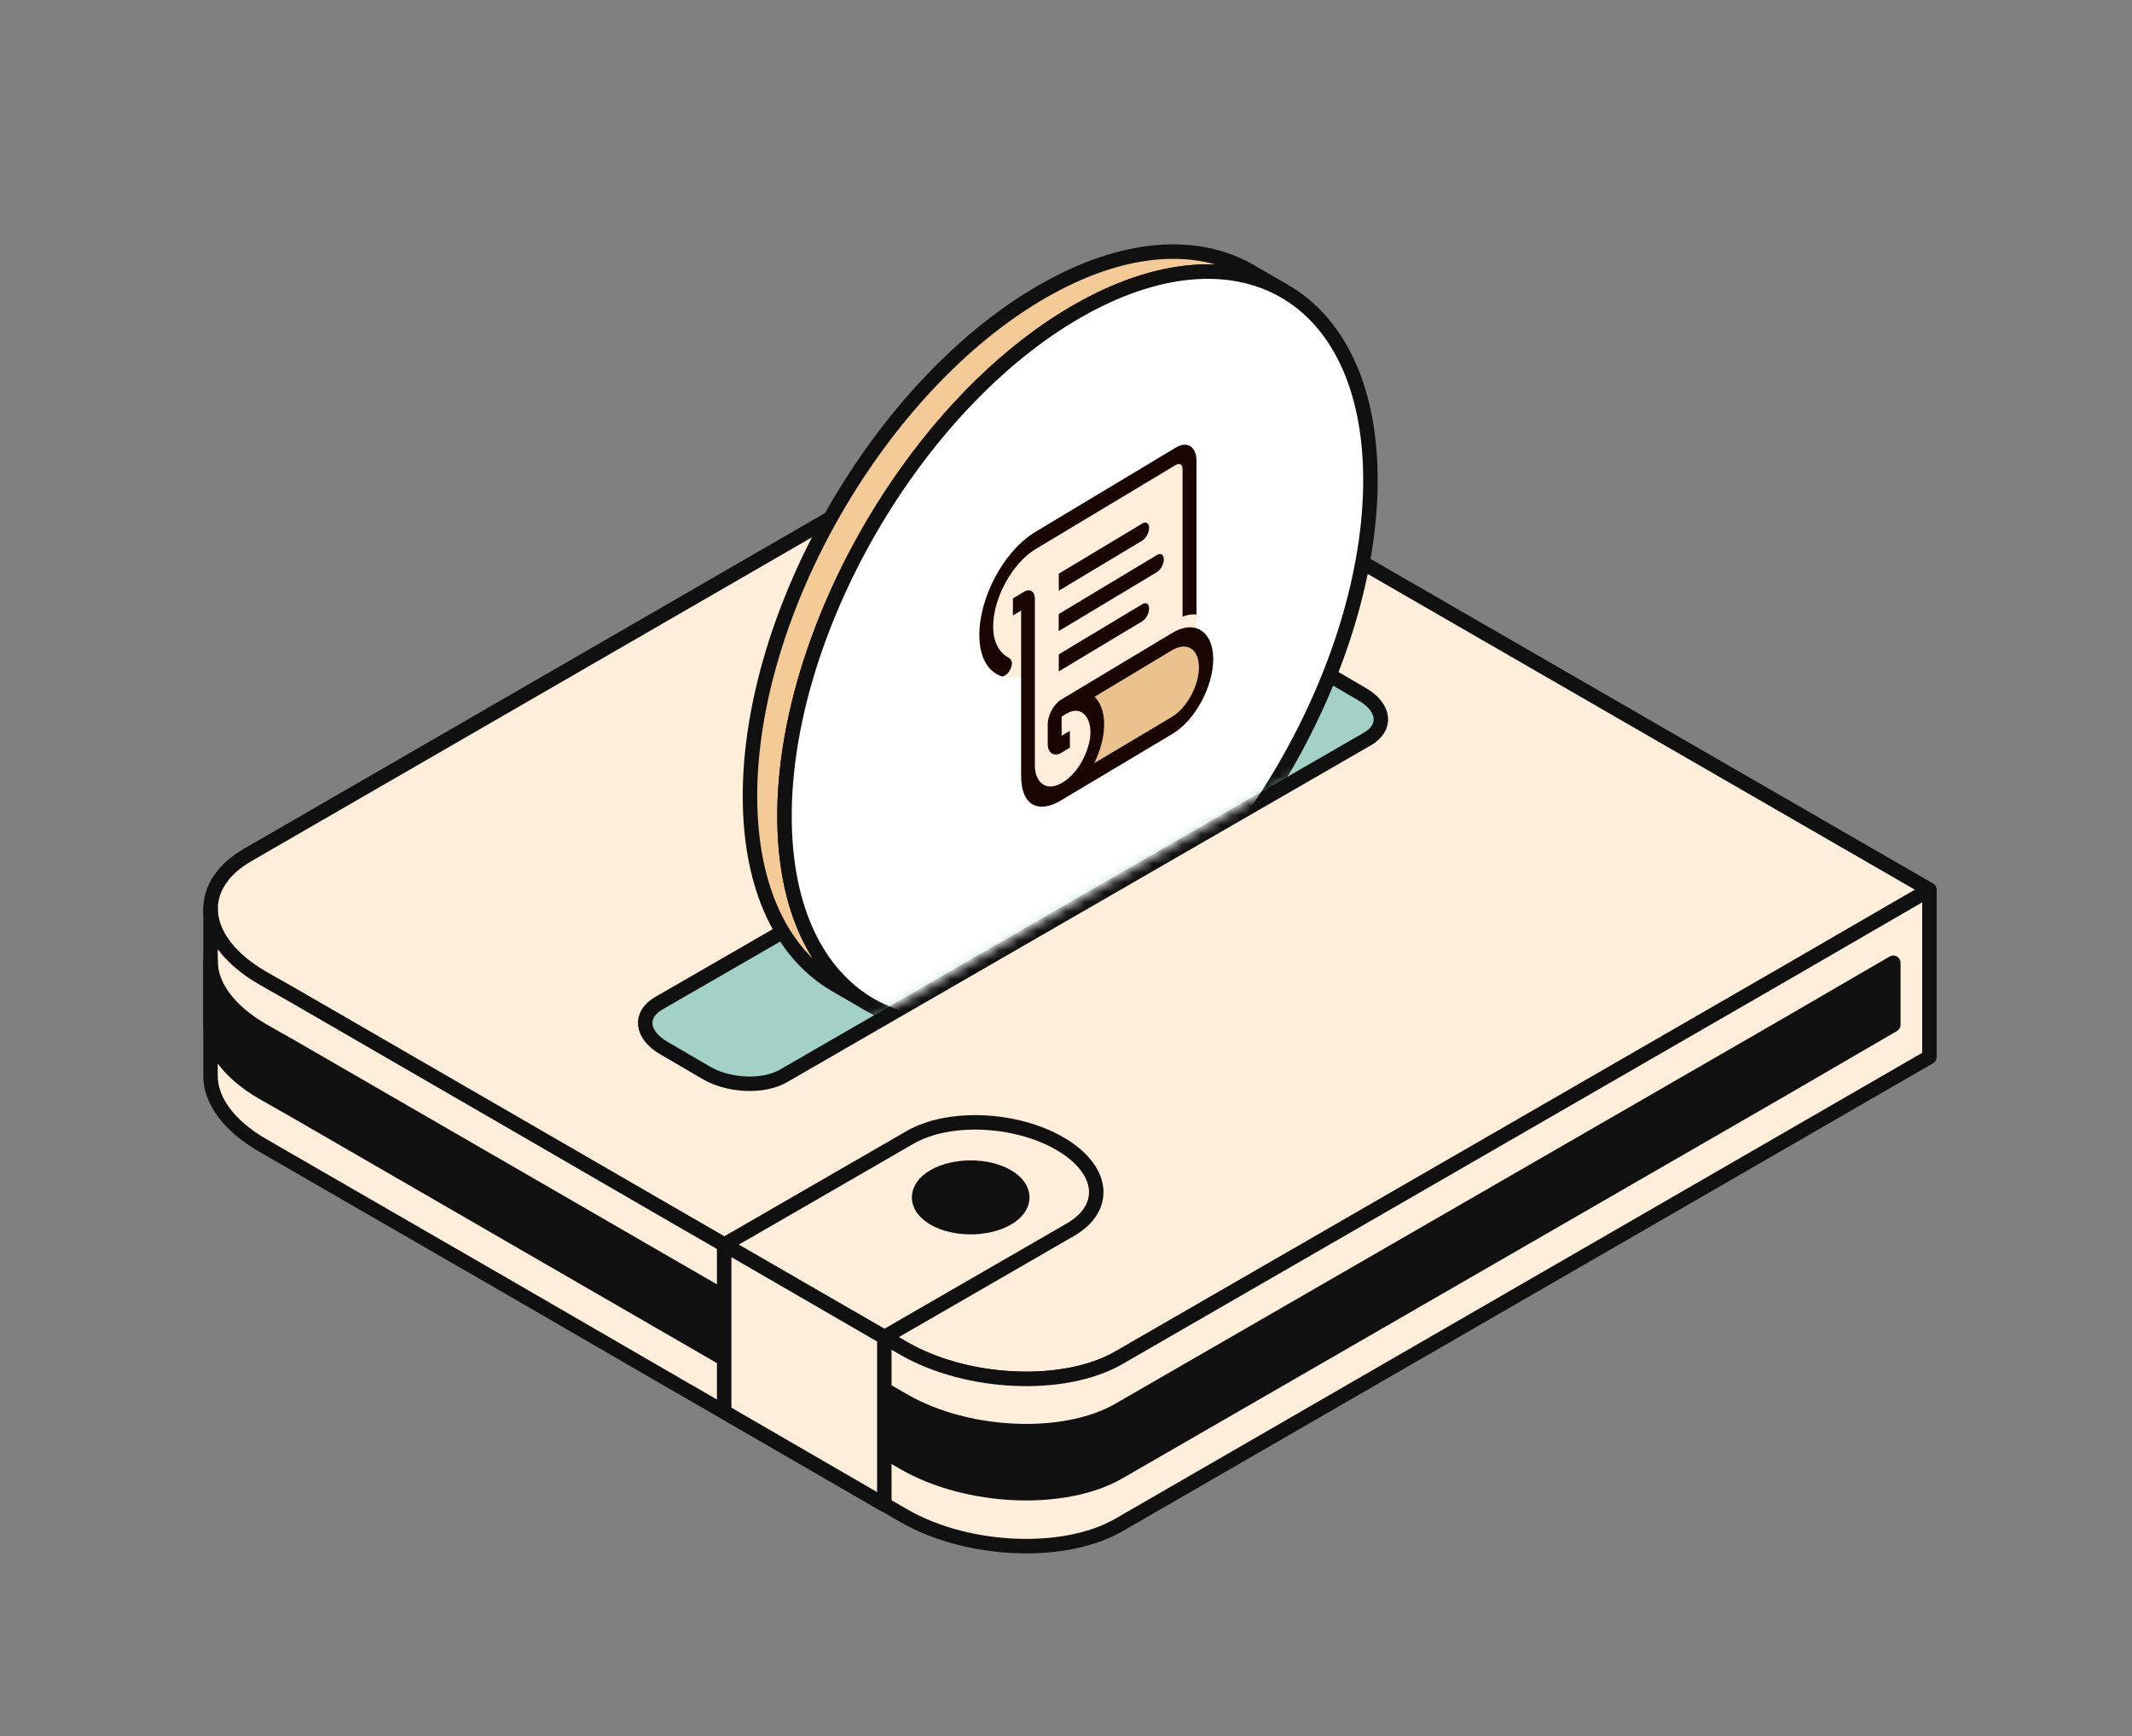<svg width="221" height="180" viewBox="0 0 221 180" fill="none" xmlns="http://www.w3.org/2000/svg">
<rect x="0" y="0" width="221" height="180" fill="#808080" stroke="none"/>
<g>
<path d="M21.822 94.215C21.822 96.725 23.662 99.357 27.28 101.44L30.411 103.218L93.782 139.85C100.339 143.59 110.331 144.016 115.973 140.765L184.986 100.942L200 92.244L109.661 40.106L25.695 88.626C23.123 90.1 21.832 92.122 21.832 94.205L21.822 94.215Z" fill="#FFEEDA" stroke="#101010" stroke-width="1.5" stroke-linejoin="round"/>
<path d="M91.668 138.631L110.951 127.494C114.926 125.197 114.428 121.194 109.843 118.552C105.259 115.91 98.326 115.615 94.352 117.912L75.068 129.049L91.678 138.631H91.668Z" fill="#FFEEDA" stroke="#101010" stroke-width="1.5" stroke-linejoin="round"/>
<path d="M96.836 126.324C98.923 127.527 102.31 127.527 104.403 126.324C106.49 125.121 106.49 123.162 104.403 121.959C102.316 120.755 98.929 120.755 96.836 121.959C94.749 123.162 94.749 125.121 96.836 126.324Z" fill="#101010" stroke="#101010" stroke-width="1.5" stroke-linejoin="round"/>
<path d="M21.822 94.215V111.55C21.822 114.06 23.662 116.692 27.28 118.775L52.226 133.174L68.836 142.797L93.782 157.196C100.339 160.935 110.331 161.362 115.973 158.11L200 109.589V92.254L184.986 100.952L115.973 140.775C110.331 144.026 100.349 143.589 93.782 139.86L68.836 125.461L52.226 115.839L30.411 103.218L27.28 101.44C23.662 99.357 21.822 96.725 21.822 94.215Z" fill="#FFEEDA" stroke="#101010" stroke-width="1.5" stroke-linejoin="round"/>
<path d="M21.822 99.641V106.074C21.822 108.583 23.662 111.215 27.28 113.298L30.411 115.077L93.782 151.708C100.339 155.448 110.331 155.875 115.973 152.623L184.986 112.8L196.259 106.246V99.814L184.986 106.368L115.973 146.191C110.331 149.442 100.349 149.006 93.782 145.276L30.411 108.644L27.28 106.866C23.662 104.783 21.822 102.151 21.822 99.641Z" fill="#101010" stroke="#101010" stroke-width="1.5" stroke-linejoin="round"/>
<path d="M75.068 129.038V146.374L91.668 155.997V138.651L75.068 129.038Z" fill="#FFEEDA" stroke="#101010" stroke-width="1.5" stroke-linejoin="round"/>
<path d="M81.187 111.561L141.742 76.616C143.786 75.437 143.562 73.364 141.244 72.002L135.714 68.771C133.397 67.42 130.876 67.897 128.832 69.076L68.277 104.021C66.234 105.2 66.458 107.273 68.775 108.634L73.248 111.246C75.566 112.597 79.144 112.74 81.187 111.561Z" fill="#A3D1C8" stroke="#101010" stroke-width="1.5" stroke-linecap="round"/>
<mask id="mask0_10047_1432" style="mask-type:luminance" maskUnits="userSpaceOnUse" x="47" y="-11" width="125" height="142">
<path d="M47.764 130.237L51.738 58.579L171.191 -10.356L167.217 61.302L47.764 130.237Z" fill="white"/>
</mask>
<g mask="url(#mask0_10047_1432)">
<path d="M108.014 30.238C116.441 25.371 124.085 24.934 129.615 28.135L133.193 30.208C127.663 26.997 120.019 27.444 111.592 32.311C94.839 41.975 81.269 65.488 81.32 84.724C81.35 94.275 84.735 101.013 90.194 104.183L86.616 102.11C81.157 98.94 77.772 92.213 77.741 82.651C77.69 63.415 91.261 39.902 108.014 30.238Z" fill="#F4CB97" stroke="#101010" stroke-width="1.5"/>
<path d="M142.057 49.667C142.108 68.902 128.538 92.416 111.785 102.079C95.032 111.743 81.37 103.949 81.32 84.724C81.269 65.488 94.839 41.975 111.592 32.311C128.344 22.648 142.007 30.431 142.057 49.667Z" fill="white" stroke="#101010" stroke-width="1.5" stroke-linejoin="round"/>
<path d="M124.014 65.137V47.771C123.994 46.328 123.059 45.729 121.88 46.43L107.211 55.24C104.05 57.201 101.508 61.926 101.508 65.859C101.508 67.19 101.793 68.145 102.23 68.876C102.596 69.486 103.185 69.903 103.765 70.136C103.917 70.208 103.846 70.187 104.354 70.258C105.046 70.36 105.839 70.136 105.839 70.136V80.511C105.859 80.999 105.91 81.426 105.991 81.812C106.306 83.072 107.13 83.702 108.258 83.59C108.726 83.539 109.254 83.367 109.803 83.052L121.503 76.081C123.842 74.679 125.722 71.193 125.722 68.307C125.722 66.56 125.051 65.421 124.004 65.117L124.014 65.137Z" fill="#FFEEDA"/>
<path d="M124.278 69.292C124.228 71.172 122.998 73.408 121.483 74.322L113.432 79.118C114.072 77.818 114.459 76.385 114.459 75.095C114.459 73.052 113.462 72.239 113.462 72.239L121.483 67.423C123.028 66.498 124.278 67.281 124.278 69.201V69.303V69.292Z" fill="#EBC28E"/>
<path d="M104.538 68.185C103.613 67.656 102.952 66.64 102.952 64.974V64.791C103.023 61.905 104.924 58.471 107.221 57.007L121.89 48.197C122.276 47.984 122.581 48.136 122.581 48.614V63.938C122.917 63.816 123.09 63.755 123.405 63.714C123.659 63.663 124.025 63.714 124.025 63.714V47.74C124.004 46.297 123.069 45.698 121.89 46.399L107.221 55.209C104.06 57.17 101.519 61.895 101.519 65.828C101.519 68.114 102.362 69.546 103.735 70.085C103.816 70.116 103.918 70.187 104.172 70.034C104.609 69.77 104.914 69.171 104.894 68.703C104.843 68.358 104.711 68.297 104.528 68.175L104.538 68.185Z" fill="#190602"/>
<path d="M121.503 65.624L109.996 72.534C109.224 73.001 108.604 74.16 108.604 75.115V77.157C108.624 78.082 109.274 78.499 110.047 78.031L110.901 77.513V75.765L110.047 76.284V74.292L110.515 74.007C111.958 73.133 113.036 74.16 113.036 75.948C113.036 77.533 111.877 80.246 109.925 81.252C108.197 82.147 107.272 80.816 107.272 79.413V62.088C107.272 61.295 106.753 60.99 106.133 61.356L104.995 62.047V63.815L105.849 63.297V80.267C105.798 83.752 107.831 84.27 109.955 83L121.544 76.08C123.882 74.678 125.763 71.193 125.763 68.307C125.732 65.421 123.841 64.222 121.503 65.624ZM124.278 69.292C124.228 71.172 122.998 73.408 121.483 74.322L113.432 79.118C114.072 77.818 114.459 76.385 114.459 75.095C114.459 73.052 113.463 72.239 113.463 72.239L121.483 67.423C123.028 66.498 124.278 67.281 124.278 69.201V69.303V69.292Z" fill="#190602"/>
<path d="M118.413 56.042L109.752 61.245V59.476L118.413 54.274C118.799 54.04 119.114 54.243 119.114 54.721C119.114 55.219 118.799 55.808 118.413 56.042Z" fill="#190602"/>
<path d="M118.413 64.405L109.752 69.608V67.84L118.413 62.637C118.799 62.403 119.114 62.606 119.114 63.084C119.114 63.582 118.799 64.171 118.413 64.405Z" fill="#190602"/>
<path d="M119.938 59.304L109.742 65.431V63.663L119.938 57.536C120.324 57.302 120.639 57.505 120.639 57.983C120.639 58.481 120.324 59.07 119.938 59.304Z" fill="#190602"/>
</g>
</g>
<defs>

</defs>
</svg>
